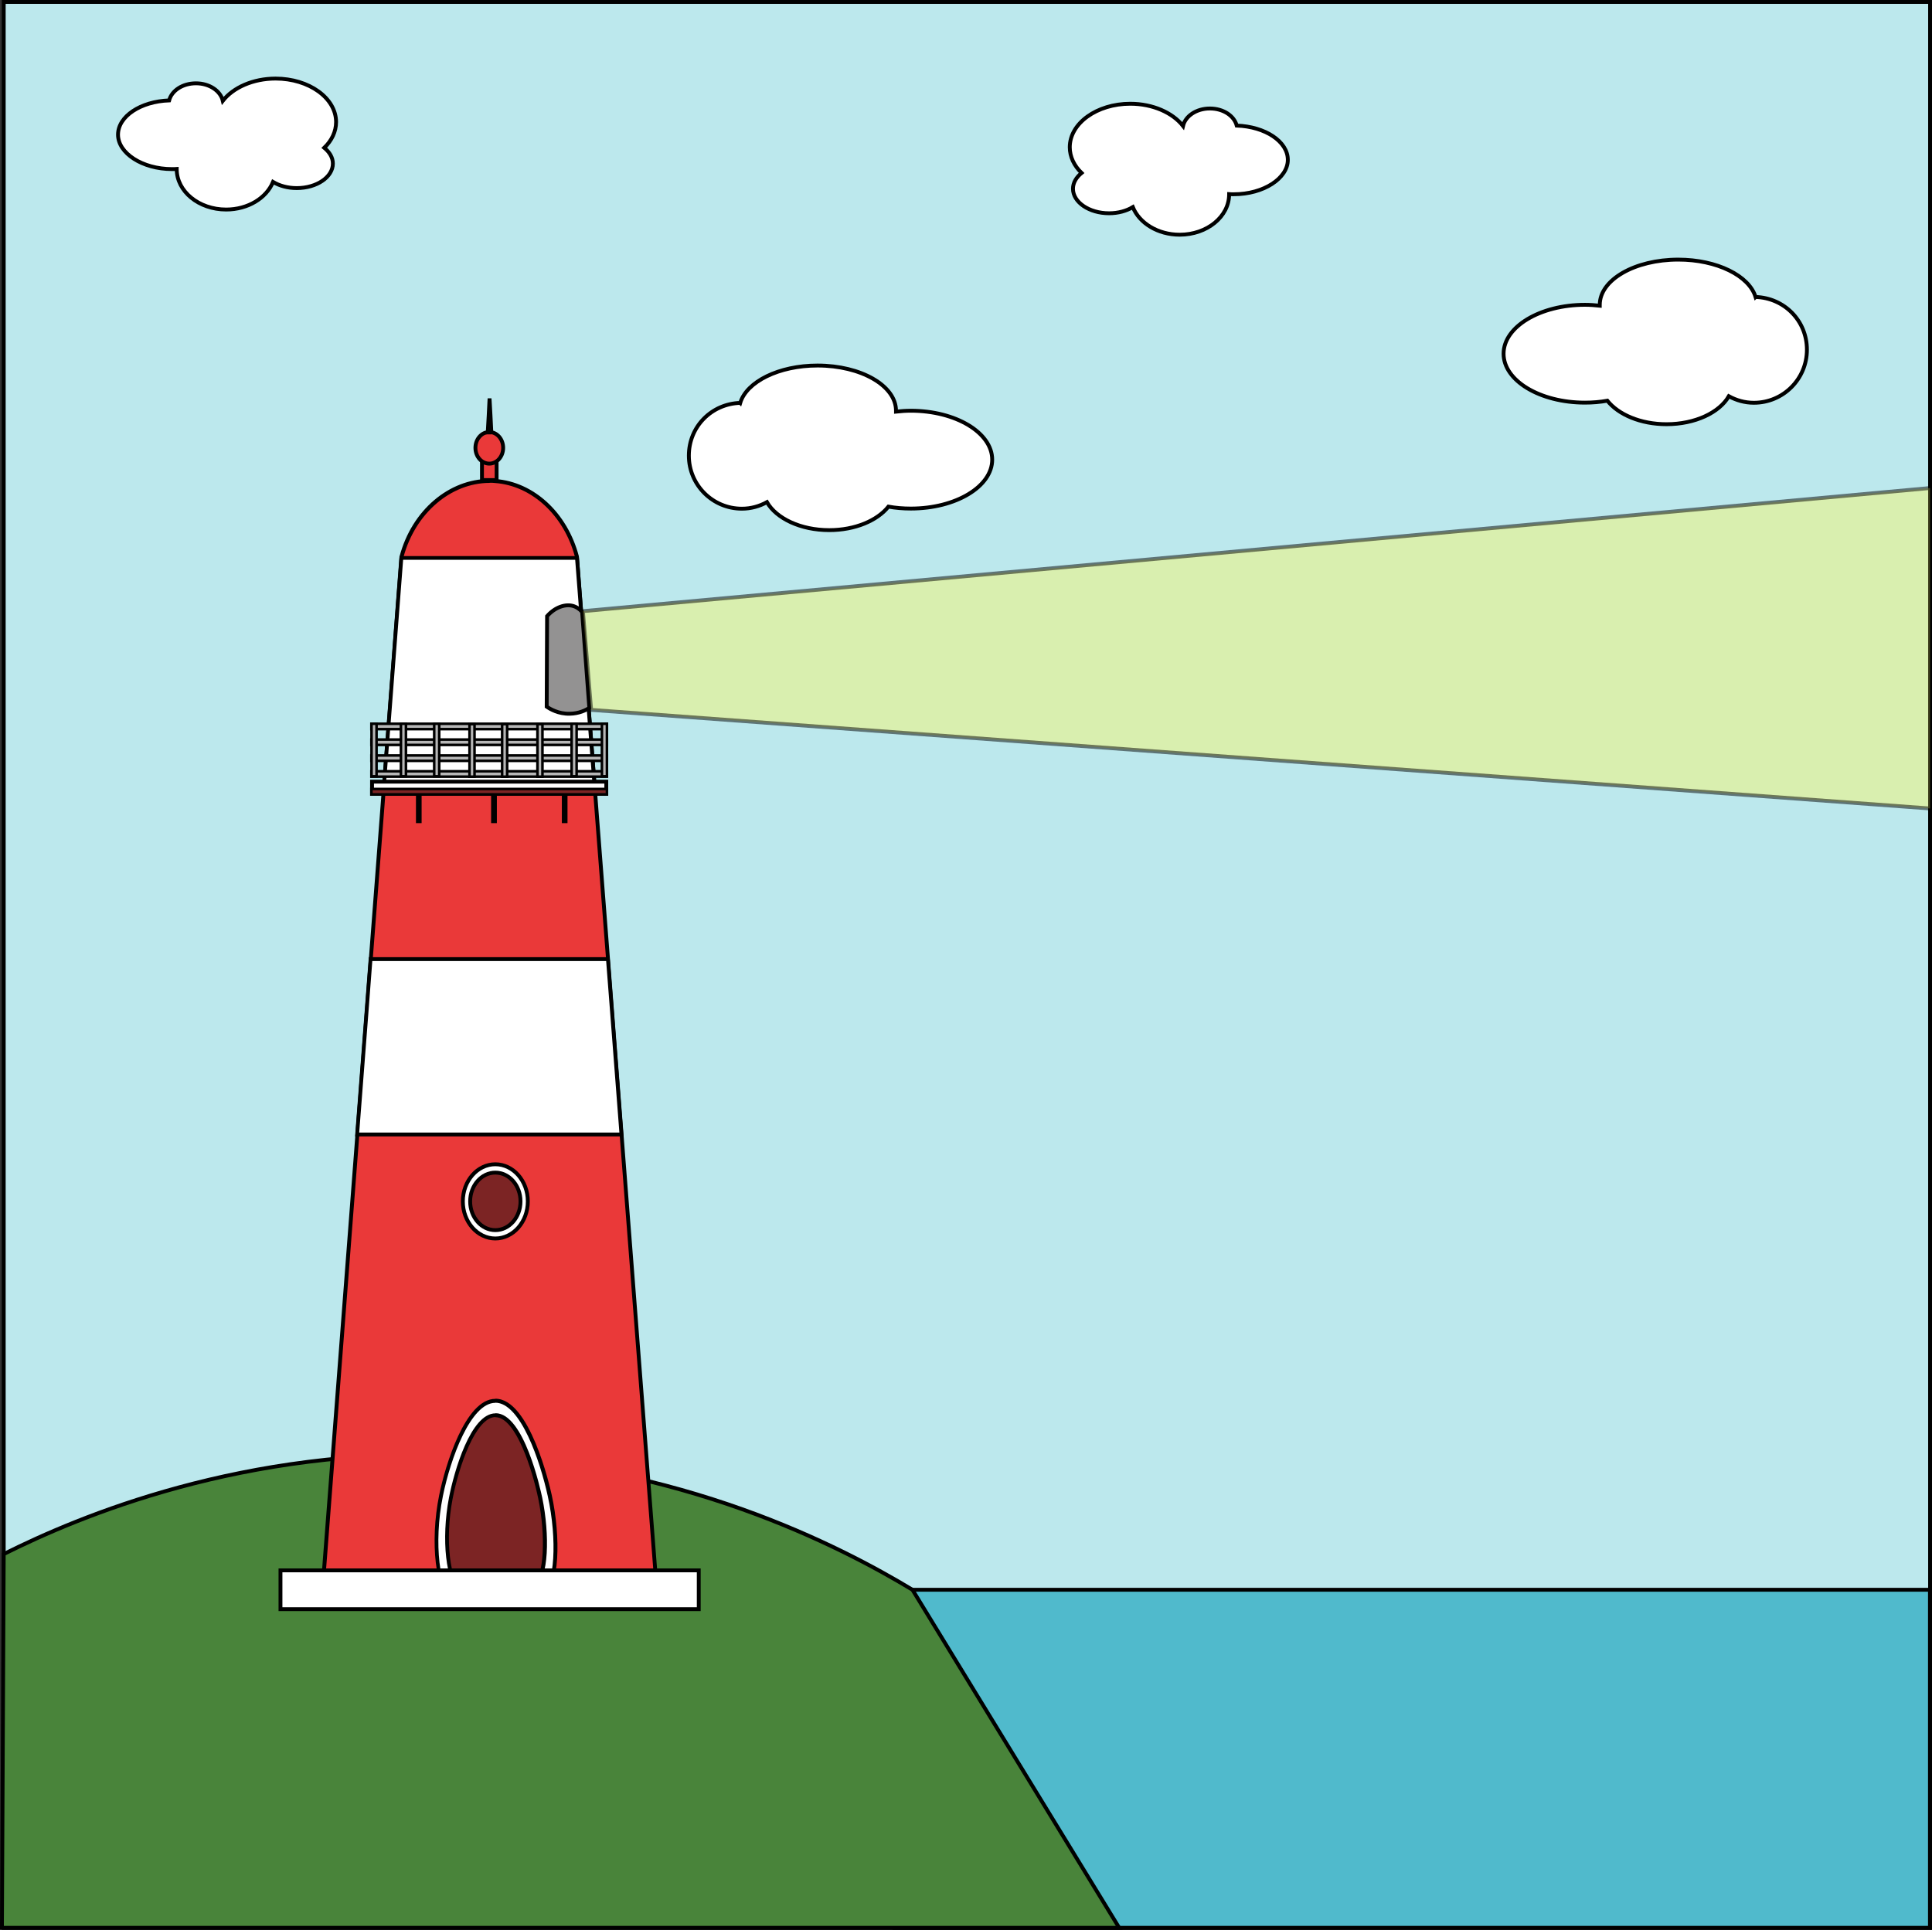 <?xml version="1.0" encoding="UTF-8"?><svg id="Layer_1" xmlns="http://www.w3.org/2000/svg" width="150.44" height="150.3" viewBox="0 0 150.44 150.3"><rect x="0" y="0" width="150.44" height="150.3" fill="#333333" stroke="none"/><defs><style>.cls-1{fill:#49843a;}.cls-1,.cls-2,.cls-3,.cls-4,.cls-5,.cls-6,.cls-7{stroke:#000;stroke-miterlimit:10;stroke-width:.3px;}.cls-2{fill:#939292;}.cls-8,.cls-6{fill:#fff;}.cls-9,.cls-5{fill:#ea3939;}.cls-3{fill:#50bacc;}.cls-4{fill:#bce8ed;}.cls-10{fill:#b7b7b7;}.cls-7{fill:#f7f772;opacity:.5;}.cls-11{fill:#7c2424;}</style></defs><rect class="cls-4" x=".29" y=".15" width="150" height="150"/><rect class="cls-3" x="69.66" y="123.82" width="80.62" height="26.33"/><path class="cls-1" d="M87.14,150.15H.15c.05-9.7.09-19.41.14-29.11,5.86-2.93,18.64-8.35,35.61-7.71,17.11.64,29.53,7.1,35.15,10.49,5.37,8.78,10.73,17.56,16.1,26.33Z"/><path class="cls-9" d="M25.12,123.67l6.14-80.34c.93-3.45,3.75-5.88,6.85-5.88.15,0,.3,0,.44.02,2.93.22,5.49,2.58,6.36,5.89l6.21,80.32h-26.01Z"/><path d="M38.12,37.3v.3c.14,0,.29,0,.43.02,2.86.21,5.36,2.52,6.22,5.75l6.2,80.16h-25.68l6.13-80.15c.92-3.4,3.68-5.77,6.71-5.77v-.3M38.12,37.3c-3.14,0-6.04,2.42-7,6.01-2.05,26.84-4.1,53.67-6.16,80.51h26.33c-2.07-26.84-4.15-53.67-6.22-80.51-.89-3.38-3.5-5.78-6.49-6-.15-.01-.3-.02-.46-.02h0Z"/><path class="cls-8" d="M35.44,124.47c-.1,0-.17,0-.23-.03-1.05-.36-1.65-4.1-.86-7.96.6-2.96,2.23-7.37,4.23-7.37,2.53,0,4.07,6.62,4.23,7.38.78,3.54.52,7.2-.55,7.67-.09.04-.18.06-.28.06h0c-.23,0-.5-.09-.81-.19-.45-.14-1-.32-1.69-.32-.3,0-.61.03-.92.1-.11.02-.17.04-.26.07-.1.03-.23.07-.5.13-1.21.29-1.93.47-2.34.47Z"/><path d="M38.57,109.25c1.96,0,3.49,4.56,4.08,7.26.76,3.42.53,7.06-.46,7.5-.07.03-.14.04-.22.04-.21,0-.47-.08-.77-.18-.46-.15-1.03-.33-1.74-.33-.31,0-.63.04-.96.11-.11.02-.18.04-.27.07-.1.03-.23.07-.5.13-1.15.28-1.91.47-2.3.47-.1,0-.15-.01-.18-.02-.97-.33-1.52-4.06-.76-7.79.59-2.92,2.17-7.25,4.08-7.25h0M38.57,108.95c-2.33,0-3.9,5.17-4.37,7.49-.75,3.67-.27,7.71.96,8.13.07.03.17.04.28.04.43,0,1.16-.18,2.38-.48.5-.12.53-.15.76-.2.32-.07.62-.1.89-.1,1.15,0,1.9.51,2.51.51.12,0,.23-.02.34-.07,1.26-.56,1.36-4.54.64-7.84-.15-.69-1.71-7.49-4.38-7.49h0Z"/><path class="cls-11" d="M35.98,123.67c-.08,0-.14,0-.18-.02-.86-.31-1.35-3.58-.7-6.96.5-2.59,1.84-6.45,3.47-6.45,1.69,0,2.98,4.06,3.48,6.45.65,3.1.44,6.3-.44,6.71-.07.03-.14.05-.22.05-.19,0-.41-.08-.66-.16-.37-.13-.84-.29-1.41-.29-.25,0-.51.03-.77.09-.09.02-.14.04-.22.06-.08.02-.19.06-.42.12-.99.26-1.59.41-1.93.41Z"/><path d="M38.58,110.38c1.59,0,2.88,4.14,3.33,6.33.61,2.93.43,6.17-.36,6.54-.05.02-.1.03-.16.03-.16,0-.37-.07-.61-.16-.38-.13-.86-.29-1.46-.29-.26,0-.54.03-.81.1-.09.02-.15.04-.23.06-.08.02-.19.06-.41.11-.95.25-1.57.41-1.89.41-.08,0-.11,0-.13-.02-.71-.25-1.26-3.4-.6-6.79.47-2.45,1.79-6.33,3.33-6.33h0M38.58,110.08c-1.93,0-3.23,4.54-3.62,6.57-.62,3.22-.23,6.76.8,7.13.06.02.14.03.23.03.36,0,.96-.16,1.97-.42.42-.11.44-.13.63-.18.27-.06.51-.09.74-.09.95,0,1.58.45,2.08.45.1,0,.19-.02.28-.06,1.04-.49,1.13-3.98.53-6.87-.13-.61-1.42-6.57-3.63-6.57,0,0,0,0,0,0h0Z"/><rect class="cls-8" x="21.84" y="122.31" width="32.57" height="3.02"/><path d="M54.26,122.46v2.72H21.99v-2.72h32.27M54.56,122.16H21.69v3.32h32.87v-3.32h0Z"/><polygon class="cls-8" points="27.82 88.36 28.86 74.7 47.34 74.7 48.4 88.36 27.82 88.36"/><path d="M47.2,74.85l.33,4.26.7,9.1h-20.26l.68-8.86.34-4.5h18.2M47.48,74.55h-18.76c-.36,4.65-.71,9.31-1.07,13.96h20.9c-.36-4.65-.72-9.31-1.08-13.96h0Z"/><ellipse class="cls-8" cx="38.57" cy="93.57" rx="2.53" ry="2.89"/><path d="M38.57,90.83c1.31,0,2.38,1.23,2.38,2.74s-1.07,2.74-2.38,2.74-2.38-1.23-2.38-2.74,1.07-2.74,2.38-2.74M38.57,90.53c-1.48,0-2.68,1.36-2.68,3.04s1.2,3.04,2.68,3.04,2.68-1.36,2.68-3.04-1.2-3.04-2.68-3.04h0Z"/><ellipse class="cls-11" cx="38.57" cy="93.57" rx="1.96" ry="2.24"/><path d="M38.57,91.48c1,0,1.81.94,1.81,2.09s-.81,2.09-1.81,2.09-1.81-.94-1.81-2.09.81-2.09,1.81-2.09M38.57,91.18c-1.16,0-2.11,1.07-2.11,2.39s.94,2.39,2.11,2.39,2.11-1.07,2.11-2.39-.94-2.39-2.11-2.39h0Z"/><polygon class="cls-8" points="29.88 61.4 31.25 43.46 44.93 43.46 46.31 61.4 29.88 61.4"/><path d="M44.79,43.61l.93,12.03.43,5.6h-16.11l.7-9.16.65-8.48h13.4M45.06,43.31h-13.95c-.46,6.08-.93,12.16-1.39,18.23h16.76c-.47-6.08-.94-12.16-1.41-18.23h0Z"/><rect class="cls-8" x="28.98" y="60.88" width="18.24" height=".95"/><path d="M47.06,61.03v.65h-17.94v-.65h17.94M47.36,60.73h-18.54v1.25h18.54v-1.25h0Z"/><rect class="cls-11" x="32.54" y="61.98" width=".14" height="1.98"/><polygon points="32.83 61.83 32.39 61.83 32.39 64.11 32.83 64.11 32.83 61.83 32.83 61.83"/><rect class="cls-11" x="38.39" y="61.98" width=".14" height="1.98"/><polygon points="38.69 61.83 38.24 61.83 38.24 64.11 38.69 64.11 38.69 61.83 38.69 61.83"/><rect class="cls-11" x="43.9" y="61.98" width=".14" height="1.98"/><polygon points="44.19 61.83 43.75 61.83 43.75 64.11 44.19 64.11 44.19 61.83 44.19 61.83"/><rect class="cls-11" x="28.93" y="61.45" width="18.34" height=".42"/><path d="M47.16,61.55v.22h-18.14v-.22h18.14M47.36,61.35h-18.54v.62h18.54v-.62h0Z"/><path class="cls-2" d="M45.89,55.14c-.27.17-.81.44-1.53.45-.88.02-1.53-.37-1.79-.55.01-2.35.02-4.7.03-7.05.6-.69,1.45-1,2.1-.77.14.05.39.16.63.45.19,2.49.37,4.98.56,7.47Z"/><rect class="cls-10" x="28.93" y="56.37" width="18.34" height=".42"/><path d="M47.16,56.47v.22h-18.14v-.22h18.14M47.36,56.27h-18.54v.62h18.54v-.62h0Z"/><rect class="cls-10" x="28.93" y="57.6" width="18.34" height=".42"/><path d="M47.16,57.7v.22h-18.14v-.22h18.14M47.36,57.5h-18.54v.62h18.54v-.62h0Z"/><rect class="cls-10" x="28.93" y="58.84" width="18.34" height=".42"/><path d="M47.16,58.94v.22h-18.14v-.22h18.14M47.36,58.74h-18.54v.62h18.54v-.62h0Z"/><rect class="cls-10" x="28.93" y="60.07" width="18.34" height=".42"/><path d="M47.16,60.17v.22h-18.14v-.22h18.14M47.36,59.97h-18.54v.62h18.54v-.62h0Z"/><rect class="cls-10" x="28.93" y="56.37" width=".39" height="4.09"/><path d="M29.22,56.47v3.89h-.19v-3.89h.19M29.42,56.27h-.59v4.29h.59v-4.29h0Z"/><rect class="cls-10" x="31.22" y="56.37" width=".39" height="4.09"/><path d="M31.51,56.47v3.89h-.19v-3.89h.19M31.71,56.27h-.59v4.29h.59v-4.29h0Z"/><rect class="cls-10" x="33.81" y="56.37" width=".39" height="4.09"/><path d="M34.1,56.47v3.89h-.19v-3.89h.19M34.3,56.27h-.59v4.29h.59v-4.29h0Z"/><rect class="cls-10" x="36.56" y="56.4" width=".39" height="4.09"/><path d="M36.85,56.5v3.89h-.19v-3.89h.19M37.05,56.3h-.59v4.29h.59v-4.29h0Z"/><rect class="cls-10" x="39.1" y="56.4" width=".39" height="4.09"/><path d="M39.39,56.5v3.89h-.19v-3.89h.19M39.59,56.3h-.59v4.29h.59v-4.29h0Z"/><rect class="cls-10" x="41.85" y="56.4" width=".39" height="4.09"/><path d="M42.14,56.5v3.89h-.19v-3.89h.19M42.34,56.3h-.59v4.29h.59v-4.29h0Z"/><rect class="cls-10" x="46.87" y="56.37" width=".39" height="4.09"/><path d="M47.16,56.47v3.89h-.19v-3.89h.19M47.36,56.27h-.59v4.29h.59v-4.29h0Z"/><rect class="cls-10" x="44.51" y="56.37" width=".39" height="4.09"/><path d="M44.8,56.47v3.89h-.19v-3.89h.19M45,56.27h-.59v4.29h.59v-4.29h0Z"/><rect class="cls-5" x="37.53" y="34.88" width="1.14" height="2.51"/><ellipse class="cls-5" cx="38.1" cy="34.88" rx="1.08" ry="1.23"/><path class="cls-5" d="M38.27,33.68h-.29c.05-.88.1-1.76.14-2.65.05.88.1,1.76.14,2.65Z"/><path class="cls-7" d="M150.29,62.97c-34.75-2.56-69.51-5.12-104.26-7.68-.21-2.56-.43-5.13-.64-7.69,34.97-3.2,69.94-6.39,104.9-9.59v24.95Z"/><path class="cls-6" d="M26.17,9.51c0-1.87-2.11-3.39-4.71-3.39-1.76,0-3.3.7-4.11,1.73-.18-.77-1.04-1.36-2.09-1.36s-1.89.57-2.09,1.33c-2.22.08-3.98,1.24-3.98,2.67s1.88,2.68,4.21,2.68c.12,0,.24,0,.36-.01,0,0,0,0,0,.01,0,1.74,1.72,3.15,3.85,3.15,1.7,0,3.14-.9,3.65-2.15.5.3,1.14.48,1.85.48,1.55,0,2.81-.86,2.81-1.91,0-.47-.26-.89-.67-1.23.58-.56.92-1.26.92-2.01Z"/><path class="cls-6" d="M83.3,11.47c0-1.87,2.11-3.39,4.71-3.39,1.76,0,3.3.7,4.11,1.73.18-.77,1.04-1.36,2.09-1.36s1.89.57,2.09,1.33c2.22.08,3.98,1.24,3.98,2.67s-1.88,2.68-4.21,2.68c-.12,0-.24,0-.36-.01,0,0,0,0,0,.01,0,1.74-1.72,3.15-3.85,3.15-1.7,0-3.14-.9-3.65-2.15-.5.3-1.14.48-1.85.48-1.55,0-2.81-.86-2.81-1.91,0-.47.26-.89.67-1.23-.58-.56-.92-1.26-.92-2.01Z"/><path class="cls-6" d="M136.7,23.13c-.5-1.65-3-2.91-6.02-2.91-3.38,0-6.11,1.57-6.11,3.52,0,.02,0,.04,0,.07-.37-.04-.76-.07-1.15-.07-3.5,0-6.34,1.71-6.34,3.81s2.84,3.81,6.34,3.81c.6,0,1.19-.05,1.74-.15.86,1.08,2.59,1.83,4.61,1.83,2.23,0,4.12-.91,4.85-2.18.58.32,1.24.51,1.95.51,2.28,0,4.13-1.85,4.13-4.13s-1.78-4.04-4-4.11Z"/><path class="cls-6" d="M57.64,31.38c.5-1.65,3-2.91,6.02-2.91,3.38,0,6.11,1.57,6.11,3.52,0,.02,0,.04,0,.07.37-.04.76-.07,1.15-.07,3.5,0,6.34,1.71,6.34,3.81s-2.84,3.81-6.34,3.81c-.6,0-1.19-.05-1.74-.15-.86,1.08-2.59,1.83-4.61,1.83-2.23,0-4.12-.91-4.85-2.18-.58.32-1.24.51-1.95.51-2.28,0-4.13-1.85-4.13-4.13s1.78-4.04,4-4.11Z"/></svg>